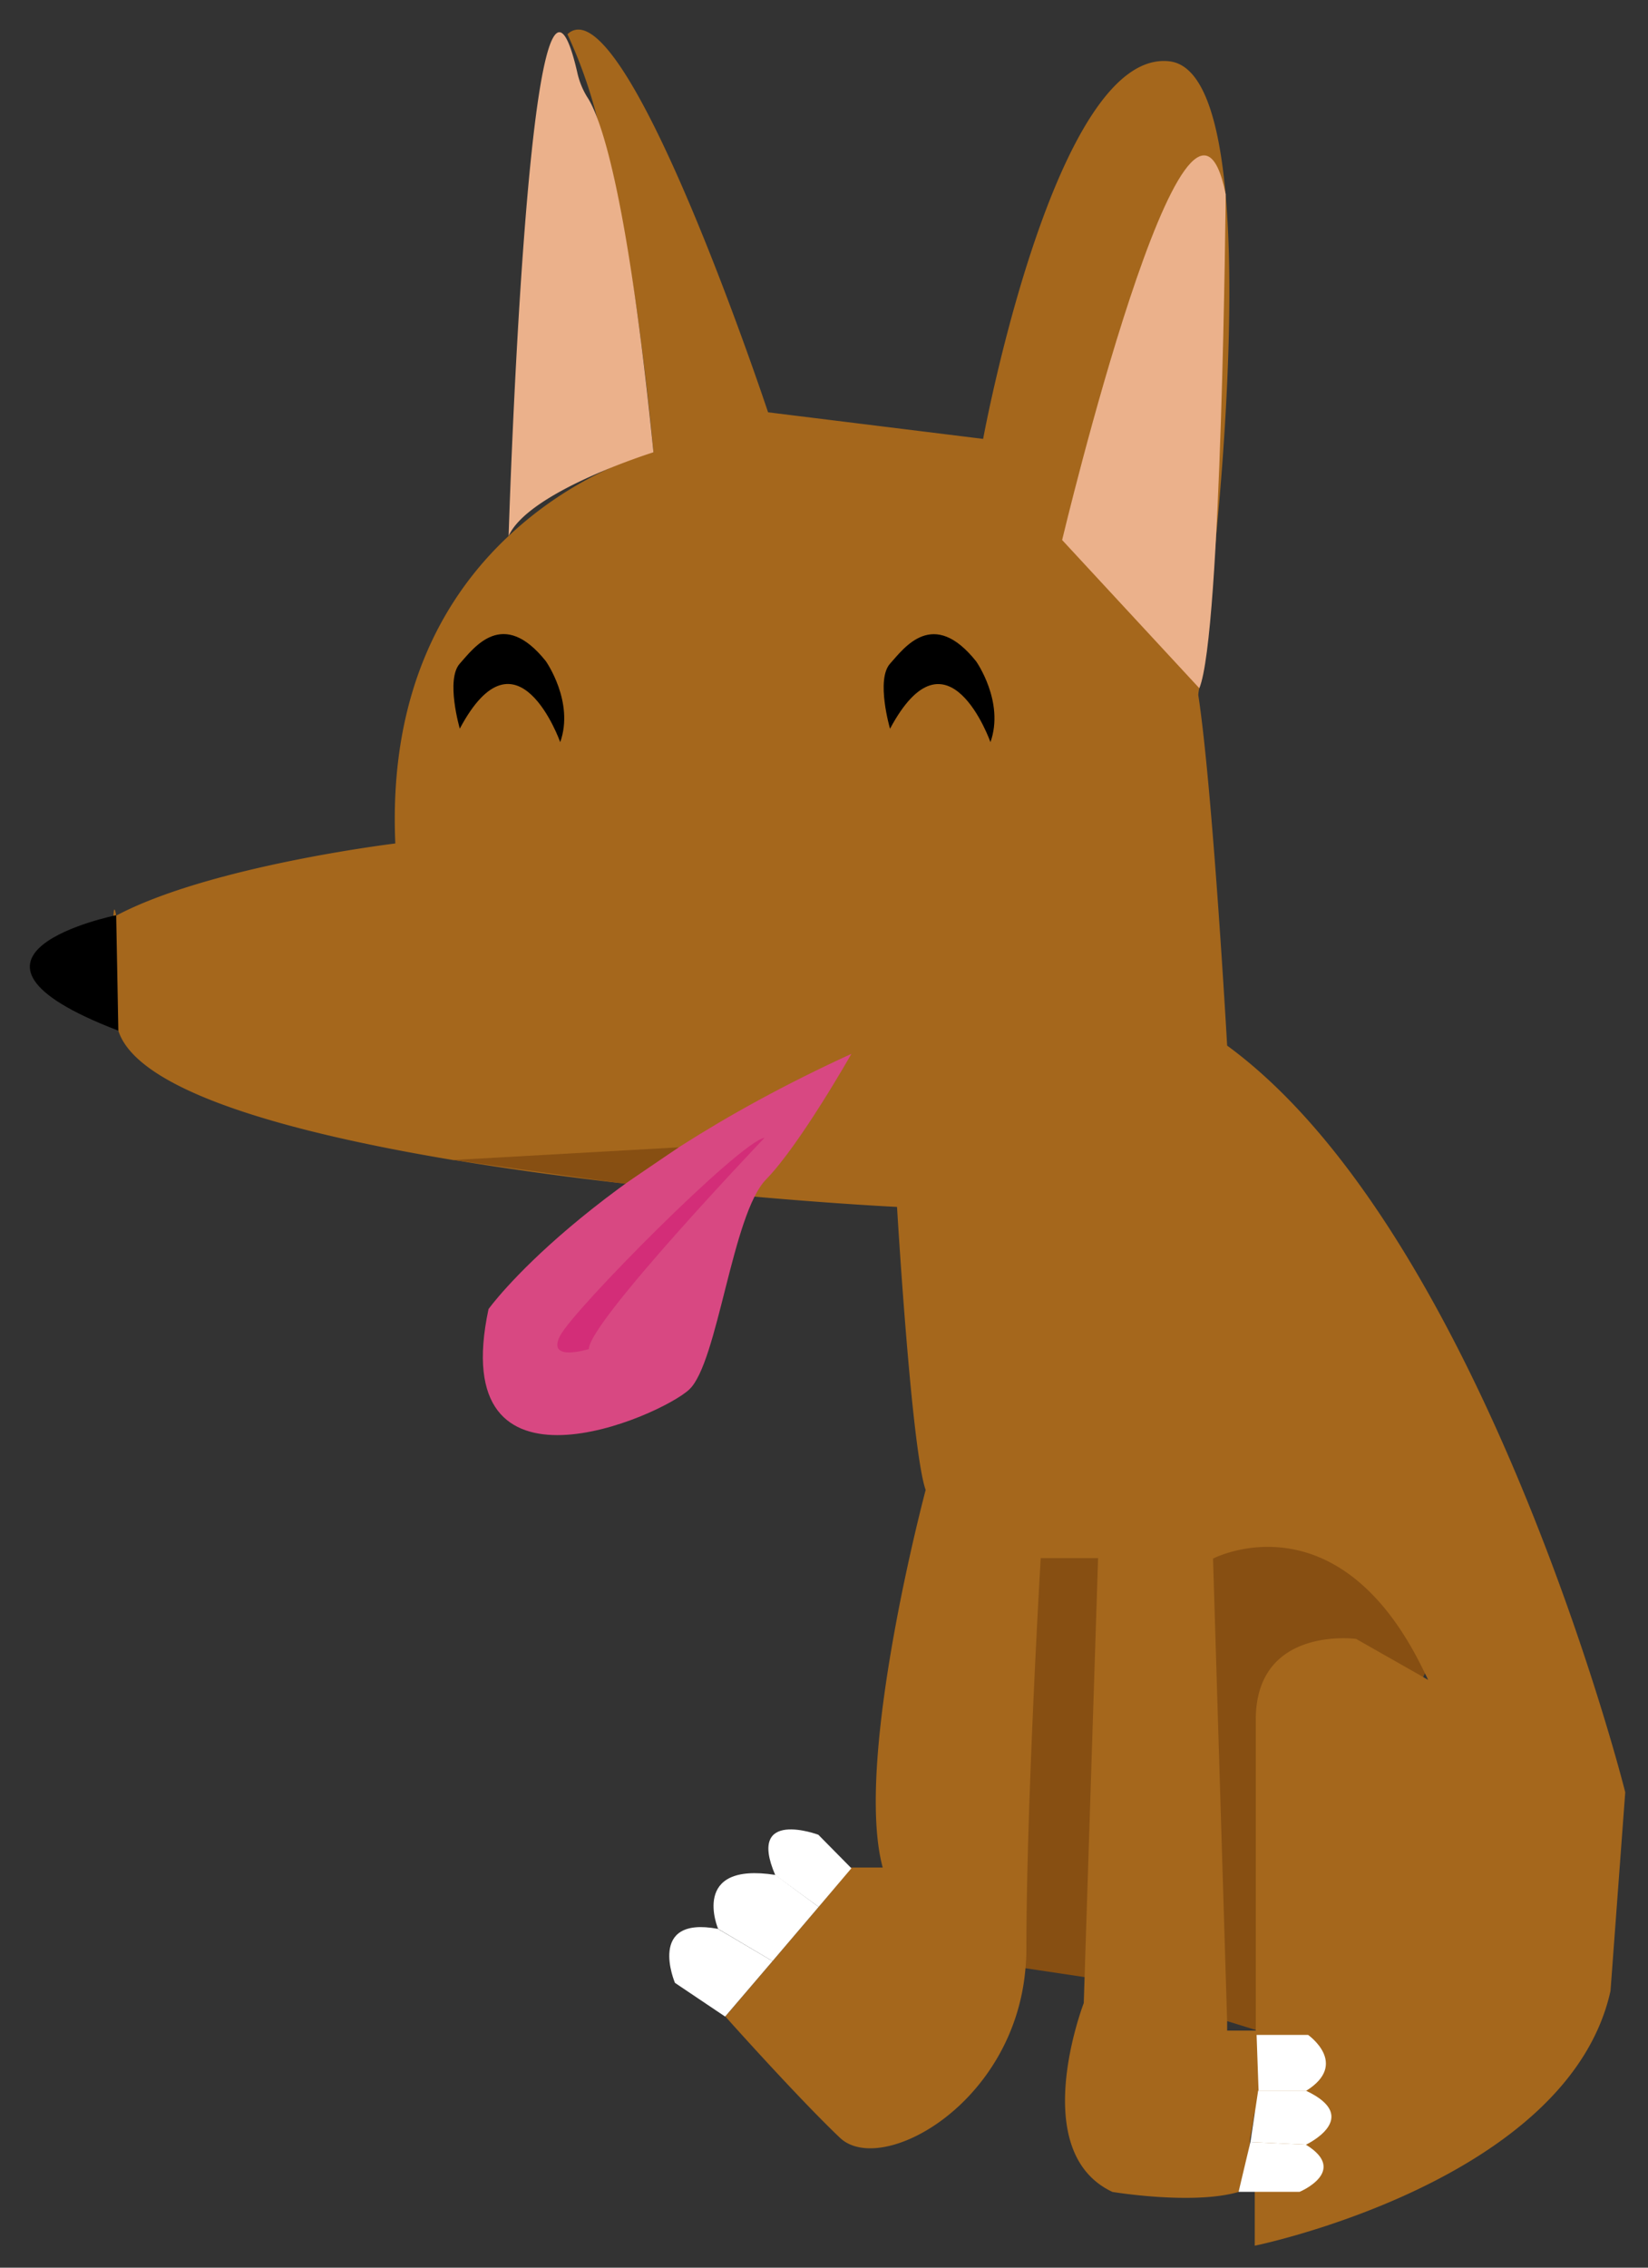 <svg id="Win_screen" data-name="Win screen" xmlns="http://www.w3.org/2000/svg" width="160" height="220" viewBox="0 0 160 220"><rect x="0" y="0" width="160" height="220" fill="#333333" stroke="none"/><defs><style>.cls-1{fill:#874f12;}.cls-2{fill:#a5671c;}.cls-3{fill:#ebb18b;}.cls-4{fill:#fff;}.cls-5{fill:#d84882;}.cls-6{fill:#d32d78;}</style></defs><g id="dogs"><polygon class="cls-1" points="142.1 154.43 121.92 196.94 105.29 191.81 99.55 190.95 93.37 188.44 98.05 146.81 142.1 149.48 142.1 154.43"/><path class="cls-2" d="M119.14,101.44s-1.4-24.85-2.8-34c0,0,0-.23.09-.66.24-1.83.95-7.38,1.62-14.43a.61.61,0,0,1,0-.14c1-10.25,1.8-23.63.94-33.36-.65-7.28-2.24-12.52-5.44-12.9-11.13-1.3-18.1,36.63-18.1,36.63L74.57,40S60.66-1.9,55.09,3.32a46.08,46.08,0,0,1,2.85,8h0a155,155,0,0,1,4.29,21.8c0,.13,0,.26.05.39.42,3.16.81,6.61,1.16,10.38l-.14,0a24.51,24.51,0,0,0-3.24,1.16l-.33.13A36.63,36.63,0,0,0,49.38,52c-6.06,5.66-11.66,14.95-11,29.83,0,0-18,2.17-27.1,7,0,0-.21-1.37-.27.06,0,1.08,0,3.81.27,10a4.35,4.35,0,0,0,.21,1.11c1.89,5.87,16.6,9.89,32.54,12.55l.11,0c5.3.88,10.74,1.61,15.9,2.21l.18,0a3.93,3.93,0,0,0,.48.06c2.39.28,4.71.53,6.93.74l1.59.16c1.4.14,2.74.26,4,.37,8.22.73,13.87,1,13.87,1s1.39,23.54,2.78,27.46c0,0-7,26.17-4.17,36.63H82.66L79.48,185,75,190.26l-4.58,5.37s7,7.85,11.14,11.78c4,3.76,16.89-3.26,18-16.45.06-.61.09-1.23.09-1.87,0-14.39,1.39-37.93,1.39-37.93h5.57l-1.31,40.65-.08,2.52s-5.57,14.39,2.78,18.32c0,0,7.81,1.3,12.26,0l0-.08c.11-.39.62-2.2,1.09-4.54l0-.22,0-.25c.17-.87.34-1.81.47-2.76v13.07s30.44-6.22,34.54-24.72l1.43-19.27C156.05,167,142.39,118.44,119.14,101.44Zm19,61.24L131.66,159s-9.74-1.31-9.74,7.84V197h-2.78l0-.87-1.37-44.92s12.26-6.41,20.6,11.19c.1.18.19.38.28.58Z"/><path d="M96.16,72S92,60.24,86.41,70.7c0,0-1.39-4.76,0-6.31s4.18-5.46,8.36-.23C94.77,64.16,97.55,68.09,96.16,72Z"/><path d="M54.39,72s-4.18-11.77-9.75-1.31c0,0-1.39-4.76,0-6.31s4.18-5.46,8.36-.23C53,64.16,55.78,68.09,54.39,72Z"/><path class="cls-3" d="M116.44,66.77,103.12,52.39S115.38,1,119,18.84C119,18.84,118.61,61.53,116.44,66.77Z"/><path class="cls-3" d="M63.44,43.88S51.33,47.65,49.38,52c0,0,2-65.17,6.66-45A7.67,7.67,0,0,0,57,9.4C58.22,11.22,60.85,18.07,63.44,43.88Z"/><path class="cls-4" d="M82.66,181.25,79.45,178s-7-2.62-4.18,3.92L79.48,185Z"/><path class="cls-4" d="M75,190.26l-5.28-3.13s-2.78-6.54,5.57-5.23L79.48,185Z"/><path class="cls-4" d="M70.4,195.64l-4.87-3.27s-2.79-6.54,4.17-5.24L75,190.26Z"/><path class="cls-4" d="M122,197.42H127s4,2.8-.17,5.41h-4.64Z"/><path class="cls-4" d="M121.4,207.81l5.39.26s5.57-2.62,0-5.24h-4.64Z"/><path class="cls-4" d="M120.25,212.64h5.93s4.79-2,.61-4.57l-5.39-.26Z"/><path class="cls-5" d="M82.66,102.24s-5,8.83-8.29,12.19-4.67,17.76-7.45,20.37S43.25,146.58,47.43,127C47.43,127,56.63,114.15,82.66,102.24Z"/><polygon class="cls-1" points="44.02 112.54 65.89 111.31 60.68 114.85 44.02 112.54"/><path d="M11.28,88.79s-19,3.85.21,11.2Z"/><path class="cls-6" d="M74.23,110.38s-17.06,17.88-17.06,20.5c0,0-4.17,1.31-2.78-1.31S71.79,110.8,74.23,110.38Z"/></g></svg>
